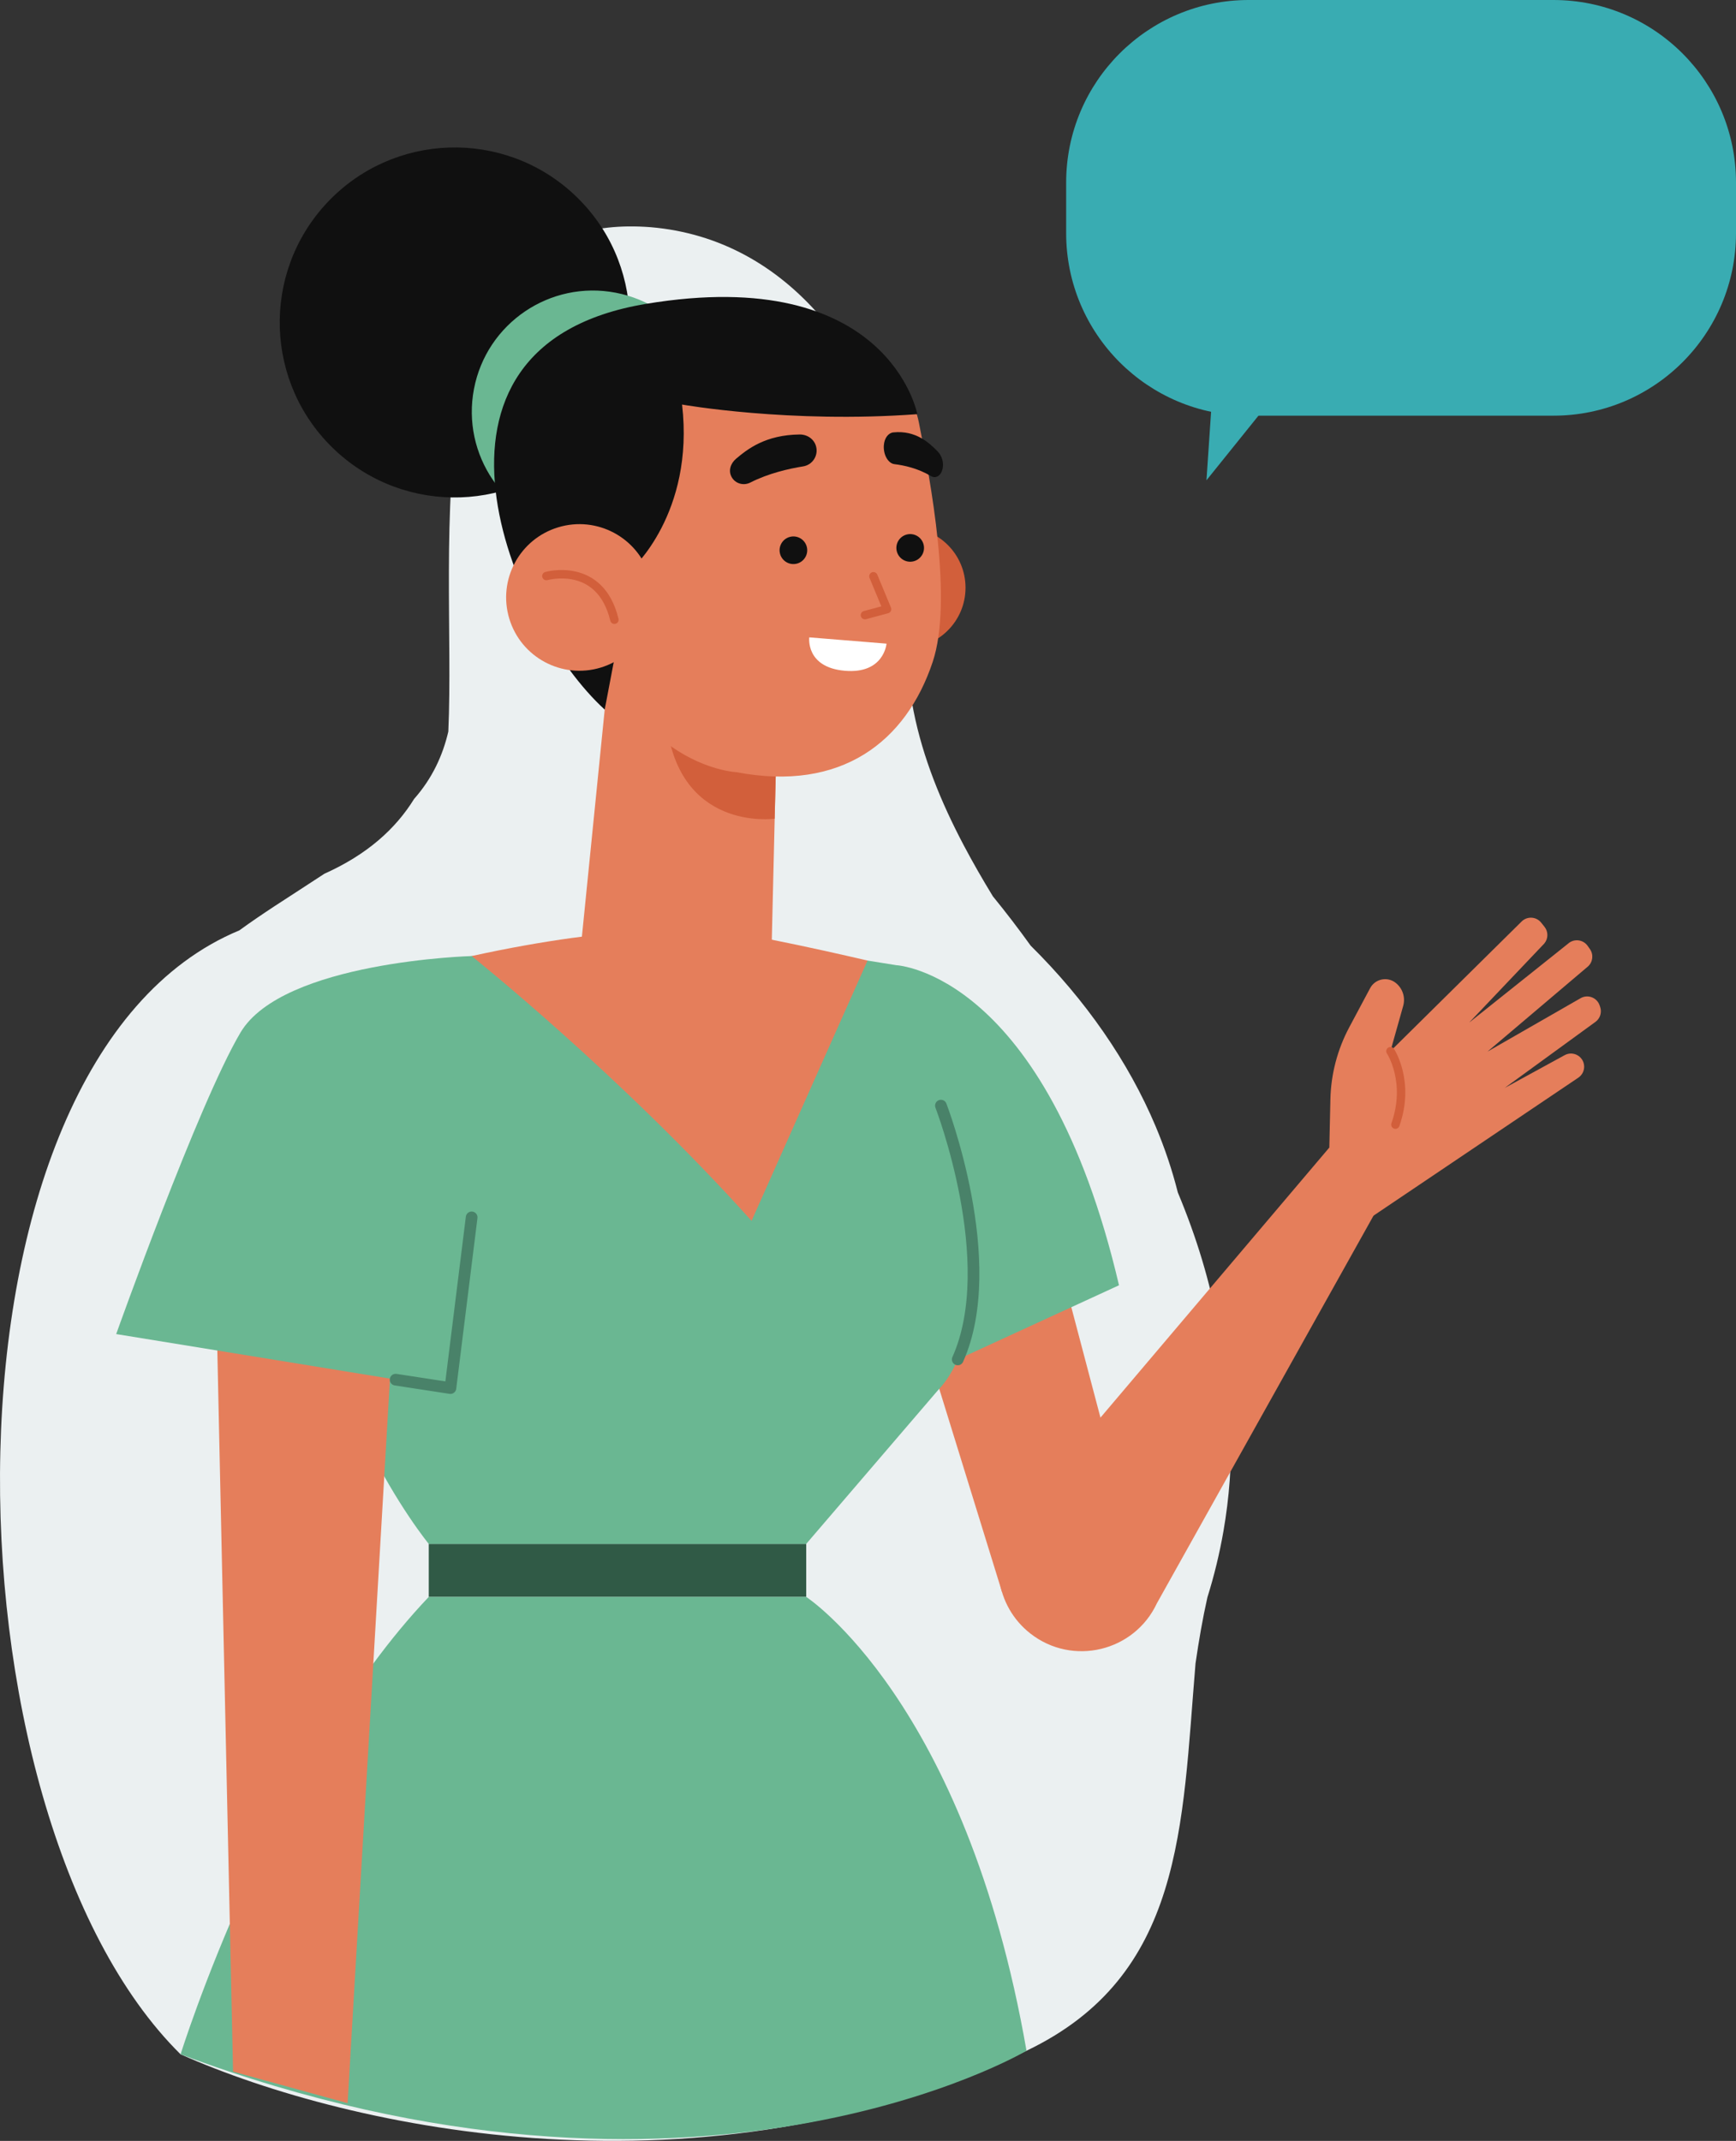 <?xml version="1.0" encoding="utf-8"?>
<!-- Generator: Adobe Illustrator 25.4.1, SVG Export Plug-In . SVG Version: 6.00 Build 0)  -->
<svg version="1.1" id="Layer_1" xmlns="http://www.w3.org/2000/svg" xmlns:xlink="http://www.w3.org/1999/xlink" x="0px" y="0px"
	 viewBox="0 0 268.113 330.621" style="enable-background:new 0 0 268.113 330.621;" xml:space="preserve">
<rect x="0" y="0" width="268.113" height="330.621" fill="#333333" stroke="none"/>
<style type="text/css">
	.st0{fill:#EBF0F1;}
	.st1{fill:#DFE9F2;}
	.st2{fill:#A8B0B6;}
	.st3{clip-path:url(#SVGID_00000127734869079661640460000008220251907892822183_);}
	.st4{fill:#CCCCCC;}
	.st5{fill:#876441;}
	.st6{fill:#F3A48A;}
	.st7{fill:#CF5D43;}
	.st8{fill:#DD6D4E;}
	.st9{fill:#ABA97B;}
	.st10{fill:#E3E0A2;}
	.st11{fill:#303030;}
	.st12{fill:#EFEDE3;}
	.st13{fill:#353535;}
	.st14{fill:#9F714A;}
	.st15{fill:#775336;}
	.st16{fill:#412C19;}
	.st17{fill:#B5B573;}
	.st18{clip-path:url(#SVGID_00000176742818802589374050000008745239801962976438_);}
	.st19{fill:#3B9A64;}
	.st20{fill:#AC614E;}
	.st21{fill:#C1C57C;}
	.st22{clip-path:url(#SVGID_00000129905884259369585330000003274071529155896720_);}
	.st23{fill:#4CA66F;}
	.st24{fill:#FCF9EE;}
	.st25{fill:#F47F64;}
	.st26{fill:#668F95;}
	.st27{fill:#EBE6D5;}
	.st28{fill:#005D68;}
	.st29{fill:#FFC099;}
	.st30{fill:#003239;}
	.st31{fill:#DF8E7A;}
	.st32{fill:#B77B67;}
	.st33{fill:#68472F;}
	.st34{fill:#FBA983;}
	.st35{fill:#FFFFFF;}
	.st36{fill:#F88D61;}
	.st37{fill:#C79072;}
	.st38{fill:#573C28;}
	.st39{fill:#FFA16C;}
	.st40{fill:#F5F5F5;}
	.st41{fill:#E1E1E1;}
	.st42{fill:#ECECEC;}
	.st43{fill:#FAFAFA;}
	.st44{fill:#1A2E35;}
	.st45{fill:#375A64;}
	.st46{opacity:0.3;}
	.st47{fill:#498269;}
	.st48{fill:#946962;}
	.st49{fill:#6F4540;}
	.st50{fill:#CE4F41;}
	.st51{opacity:0.6;}
	.st52{fill:#305A46;}
	.st53{fill:#F7D858;}
	.st54{opacity:0.2;}
	.st55{opacity:0.4;}
	.st56{fill:#101010;}
	.st57{fill:#6AB792;}
	.st58{fill:#D25F3B;}
	.st59{fill:#E57E5B;}
	.st60{fill:none;stroke:#D25F3B;stroke-width:1.301;stroke-linecap:round;stroke-linejoin:round;stroke-miterlimit:10;}
	.st61{fill:none;stroke:#498269;stroke-width:1.805;stroke-linecap:round;stroke-linejoin:round;stroke-miterlimit:10;}
	.st62{fill:#39ACB2;}
	.st63{clip-path:url(#SVGID_00000029028311856632726650000000058576239935712128_);}
	.st64{fill:none;stroke:#305A46;stroke-width:3.101;stroke-linecap:round;stroke-linejoin:round;stroke-miterlimit:10;}
	.st65{fill:#EC8A63;}
	.st66{fill:#FFB890;}
	.st67{fill:none;stroke:#EC8A63;stroke-width:2.028;stroke-linecap:round;stroke-linejoin:round;stroke-miterlimit:10;}
	.st68{opacity:0.26;fill:#FFFFFF;}
	.st69{fill:none;stroke:#FFFFFF;stroke-width:1.93;stroke-linecap:round;stroke-linejoin:round;stroke-miterlimit:10;}
	.st70{fill:#DAF0FA;}
	.st71{fill:#FFBF9D;}
	.st72{fill:#FF9A6C;}
	.st73{fill:none;stroke:#44555B;stroke-miterlimit:10;}
	.st74{fill:#C78976;}
	.st75{fill:#BF654E;}
	.st76{fill:none;stroke:#44555B;stroke-width:0.05;stroke-miterlimit:10;}
	.st77{fill:none;stroke:#44555B;stroke-width:0.047;stroke-miterlimit:10;}
	.st78{fill:#FF735D;}
	.st79{clip-path:url(#SVGID_00000008127346829004614940000005003740261115624838_);}
	.st80{fill:#FFDAD9;}
	.st81{fill:#DCDFE0;}
	.st82{fill:none;stroke:#B6E1F4;stroke-width:5.37;stroke-linecap:round;stroke-linejoin:round;stroke-miterlimit:10;}
	.st83{fill:none;stroke:#B6E1F4;stroke-width:5.029;stroke-miterlimit:10;}
	.st84{opacity:0.44;fill:#B6E1F4;}
	.st85{fill:#E07280;}
	.st86{fill:#7E5780;}
	.st87{opacity:0.22;fill:#7E5780;}
	.st88{fill:none;stroke:#FFD0C5;stroke-width:0.319;stroke-miterlimit:10;}
	.st89{fill:none;stroke:#FFD0C5;stroke-width:0.384;stroke-miterlimit:10;}
	.st90{fill:none;stroke:#401A49;stroke-width:1.534;stroke-linecap:round;stroke-linejoin:round;stroke-miterlimit:10;}
	.st91{fill:#401A49;}
	.st92{fill:none;stroke:#161C3E;stroke-width:1.127;stroke-linecap:round;stroke-linejoin:round;stroke-miterlimit:10;}
	.st93{opacity:0.09;fill:#E07280;}
	.st94{fill:none;stroke:#401A49;stroke-width:0.988;stroke-linecap:round;stroke-linejoin:round;stroke-miterlimit:10;}
	.st95{fill:none;stroke:#401A49;stroke-width:0.767;stroke-linecap:round;stroke-linejoin:round;stroke-miterlimit:10;}
	.st96{fill:#994975;}
	.st97{fill:#FF8A9A;}
	.st98{fill:none;stroke:#161C3E;stroke-width:1.069;stroke-linecap:round;stroke-linejoin:round;stroke-miterlimit:10;}
	.st99{opacity:0.35;fill:#EF5D6B;}
	.st100{fill:none;stroke:#401A49;stroke-width:0.938;stroke-linecap:round;stroke-linejoin:round;stroke-miterlimit:10;}
	.st101{fill:#FFF5EB;}
	.st102{fill:#F2B2D6;}
	.st103{fill:none;stroke:#FFF5EB;stroke-width:0.838;stroke-linecap:round;stroke-linejoin:round;stroke-miterlimit:10;}
	.st104{opacity:0.22;fill:#401A49;}
	.st105{fill:none;stroke:#FFDAD9;stroke-width:0.838;stroke-miterlimit:10;}
	.st106{fill:none;stroke:#FFDAD9;stroke-width:0.838;stroke-linecap:round;stroke-linejoin:round;stroke-miterlimit:10;}
	.st107{fill:none;stroke:#401A49;stroke-width:1.676;stroke-linecap:round;stroke-linejoin:round;stroke-miterlimit:10;}
	.st108{fill:#FFD0C5;}
	.st109{fill:#FDB22C;}
	.st110{fill:#1A8B91;}
	.st111{fill:none;stroke:#000000;stroke-width:0.815;stroke-linecap:round;stroke-linejoin:round;stroke-miterlimit:10;}
	.st112{fill:#ECA079;}
	.st113{fill:#FDF1F5;}
	.st114{fill:#E6C6CE;}
	.st115{fill:#862904;}
	.st116{fill:#DC845E;}
	.st117{fill:none;stroke:#000000;stroke-width:0.848;stroke-linecap:round;stroke-linejoin:round;stroke-miterlimit:10;}
	.st118{clip-path:url(#XMLID_00000063615439616473649920000010403938994085287053_);}
	.st119{clip-path:url(#XMLID_00000071530490771260190770000013781415835975610808_);}
	.st120{fill:none;stroke:#000000;stroke-width:0.803;stroke-linecap:round;stroke-linejoin:round;stroke-miterlimit:10;}
	.st121{fill:none;stroke:#FFFFFF;stroke-width:2.99;stroke-linecap:round;stroke-linejoin:round;}
	.st122{fill:none;stroke:#FFFFFF;stroke-width:2.99;stroke-linecap:round;stroke-linejoin:round;stroke-dasharray:18.466,18.466;}
	.st123{fill:none;stroke:#000000;stroke-width:0.978;stroke-linecap:round;stroke-linejoin:round;stroke-miterlimit:10;}
	.st124{clip-path:url(#XMLID_00000146488903547138263940000014881353701164985479_);}
	.st125{fill:none;stroke:#000000;stroke-width:0.682;stroke-linecap:round;stroke-linejoin:round;stroke-miterlimit:10;}
	.st126{fill:#AE3700;}
	.st127{fill:none;stroke:#FFFFFF;stroke-width:1.708;stroke-linecap:round;stroke-linejoin:round;stroke-miterlimit:10;}
	.st128{fill:none;stroke:#000000;stroke-width:0.998;stroke-linecap:round;stroke-linejoin:round;stroke-miterlimit:10;}
	.st129{fill:#528E72;}
	.st130{fill:#F0DBE0;}
	.st131{fill:#89331A;}
	.st132{fill:none;stroke:#CCDADC;stroke-linecap:round;stroke-linejoin:round;}
	.st133{opacity:0.45;fill:#F7E3C7;enable-background:new    ;}
	.st134{fill:#222222;}
	.st135{fill:#F47365;}
	.st136{fill:none;stroke:#222222;stroke-width:0.211;stroke-linecap:round;stroke-linejoin:round;}
	.st137{opacity:0.5;fill:#F43D4F;enable-background:new    ;}
	.st138{fill:#F43D4F;}
	.st139{fill:none;stroke:#FFF7EE;stroke-width:0.422;stroke-miterlimit:10;}
	.st140{fill:#FBB244;}
	.st141{fill:#FFF7EE;}
	.st142{opacity:0.22;}
	.st143{clip-path:url(#SVGID_00000088840612467407820100000004332171496977738905_);}
	.st144{fill:none;stroke:#FFFFFF;stroke-width:0.422;stroke-linecap:round;stroke-linejoin:round;}
	.st145{fill:none;stroke:#222222;stroke-width:2.166;stroke-linecap:round;stroke-linejoin:round;}
	.st146{fill:none;stroke:#222222;stroke-width:2.166;stroke-linecap:round;stroke-linejoin:round;stroke-miterlimit:3.999;}
	.st147{clip-path:url(#SVGID_00000028293263130541697740000016980228073643311015_);}
	.st148{fill:none;stroke:#222222;stroke-width:0.422;stroke-linecap:round;stroke-linejoin:round;}
	.st149{fill:#00454F;}
	.st150{fill:#B0B4B5;}
	.st151{fill-rule:evenodd;clip-rule:evenodd;fill:#00454F;}
	.st152{fill:#D2DADB;}
	.st153{fill:none;stroke:#FFFFFF;stroke-width:3.302;stroke-miterlimit:10;}
	.st154{fill:#05454F;}
	.st155{fill:none;stroke:#707070;}
	.st156{fill:#F5F7F6;}
</style>
<g>
	<path class="st0" d="M27.89,317.25c-37.581-37.104-39.674-153.341,9.07-173.568c1.793-1.306,3.644-2.558,5.512-3.786
		c2.53-1.663,5.091-3.285,7.629-4.965c3.303-1.48,6.053-3.213,8.335-5.154c2.281-1.941,4.094-4.091,5.526-6.405
		c2.783-3.141,4.425-6.712,5.278-10.398c1.289-28.885-6.711-80.885,31.289-77.885c21.438,1.838,34.997,20.557,39.49,42.369
		c0.642,3.116,1.099,6.295,1.368,9.495c-3.661,16.335,0.435,30.273,7.44,43.557c1.401,2.657,2.918,5.287,4.513,7.905
		c2.016,2.473,3.968,5.017,5.838,7.623c8.505,8.415,15.089,17.906,19.302,27.907c1.409,3.348,2.555,6.752,3.425,10.206
		c1.462,3.494,2.709,6.958,3.741,10.392s1.852,6.838,2.46,10.21c2.409,10.626,2.649,21.346,0.848,31.702
		c-0.6,3.452-1.428,6.864-2.477,10.218c-0.743,3.302-1.331,6.723-1.837,10.205c-2.11,25.212-1.815,48.202-26.104,59.823
		C108.732,340.527,54.409,329.005,27.89,317.25z"/>
	<g>
		<g>
			<g>
				
					<ellipse transform="matrix(0.684 -0.73 0.73 0.684 -14.152 66.97)" class="st56" cx="70.198" cy="49.814" rx="27.016" ry="27.016"/>
				
					<ellipse transform="matrix(0.188 -0.982 0.982 0.188 11.979 141.539)" class="st57" cx="91.553" cy="63.528" rx="18.71" ry="18.71"/>
				<circle class="st58" cx="139.791" cy="90.762" r="9.327"/>
				<polygon class="st59" points="119.979,112.419 119.08,150.183 89.659,146.75 95.236,91.233 				"/>
				<path class="st58" d="M119.635,126.433c0,0-15.367,2.18-16.796-15.888l17.019,7.503L119.635,126.433z"/>
				<path class="st59" d="M137.464,57.478c2.352,1.988,3.851,4.779,4.453,7.79c1.785,8.924,5.289,27.483,2.13,36.955
					c-4.107,12.318-14.11,20.106-30.274,17.033c0,0-18.733-0.853-23.354-28.382C83.862,51.817,117.317,40.451,137.464,57.478z"/>
				<g>
					<path class="st56" d="M138.509,85.157c0.3,1.14,1.467,1.821,2.607,1.521c1.14-0.3,1.821-1.467,1.521-2.607
						c-0.3-1.14-1.467-1.821-2.606-1.521C138.89,82.85,138.209,84.017,138.509,85.157z"/>
					<path class="st56" d="M120.472,85.519c0.3,1.14,1.467,1.821,2.606,1.521c1.14-0.3,1.821-1.467,1.521-2.606
						c-0.3-1.14-1.467-1.821-2.607-1.521C120.854,83.212,120.173,84.379,120.472,85.519z"/>
					<polyline class="st60" points="134.892,88.993 137.002,94.074 133.583,94.995 					"/>
					<path class="st56" d="M126.039,68.947L126.039,68.947c0.373,1.42-0.555,2.847-2.004,3.079c-2.188,0.35-5.345,1.064-8.149,2.492
						c-1.043,0.531-2.314,0.182-2.886-0.84l0,0c-0.547-0.979-0.176-2.11,0.681-2.834c1.754-1.483,4.545-3.689,9.812-3.746
						C124.674,67.084,125.738,67.804,126.039,68.947z"/>
					<path class="st56" d="M136.501,68.796L136.501,68.796c-0.095,1.43,0.665,2.766,1.641,2.883
						c1.473,0.177,3.622,0.638,5.614,1.831c0.741,0.444,1.538,0.001,1.806-1.051l0,0c0.256-1.008-0.108-2.096-0.747-2.744
						c-1.308-1.328-3.374-3.289-6.838-2.94C137.2,66.854,136.577,67.645,136.501,68.796z"/>
					<path class="st35" d="M136.917,99.399l-11.93-0.971c0,0-0.602,4.627,5.475,5.158
						C136.538,104.117,136.917,99.399,136.917,99.399z"/>
				</g>
				<path class="st56" d="M97.506,87.971c0,0,9.783-8.655,7.835-25.494c0,0,16.617,2.948,36.333,1.483
					c0,0-4.399-23.276-41.902-17.034c-38.967,6.487-20.86,49.46-6.38,62.657L97.506,87.971z"/>
				<g>
					<path class="st59" d="M78.658,95.548c1.813,5.982,8.132,9.362,14.115,7.549c5.982-1.813,9.362-8.132,7.549-14.115
						s-8.132-9.362-14.115-7.549C80.225,83.246,76.845,89.565,78.658,95.548z"/>
					<path class="st60" d="M84.384,88.959c0,0,8.298-2.383,10.505,6.748"/>
				</g>
			</g>
			<g>
				
					<rect x="66.219" y="238.426" transform="matrix(-1 -4.494728e-11 4.494728e-11 -1 190.734 485.04)" class="st52" width="58.296" height="8.189"/>
				<path class="st57" d="M124.515,246.614c0,0,24.606,16.007,34.02,70.085c0,0-51.077,30.33-130.645,0.55
					c0,0,14.073-45.139,38.329-70.635H124.515z"/>
			</g>
			<g>
				<g>
					<g>
						<polygon class="st59" points="154.741,245.804 138.438,193.052 163.407,194.106 171.195,223.607 						"/>
						<path class="st57" d="M138.438,149.058c0,0,23.081,1.126,34.384,49.428l-37.53,17.261L138.438,149.058z"/>
					</g>
					<g>
						<path class="st59" d="M205.305,177.217l10.205,4.471l-36.829,65.898c-3.494,7.482-13.04,9.768-19.545,4.682l0,0
							c-5.408-4.229-6.533-11.964-2.554-17.558L205.305,177.217z"/>
						<g>
							<path class="st59" d="M205.305,177.217l0.165-7.446c0.086-3.886,1.084-7.697,2.914-11.127l3.221-6.037
								c0.765-1.435,2.637-1.837,3.924-0.844l0,0c1.087,0.839,1.556,2.254,1.184,3.576l-1.968,6.992l20.228-19.992
								c0.854-0.88,2.287-0.811,3.052,0.148l0.513,0.643c0.604,0.757,0.591,1.835-0.032,2.578L226.9,157.922l15.273-12.187
								c0.907-0.82,2.327-0.661,3.03,0.338l0.348,0.495c0.592,0.841,0.464,1.99-0.298,2.68l-15.516,13.15l14.333-8.222
								c1.113-0.673,2.562-0.145,2.981,1.086l0.084,0.248c0.287,0.844-0.009,1.777-0.729,2.301l-14.021,10.203l9.264-5.064
								c1.317-0.72,2.933,0.184,3.009,1.683l0,0c0.036,0.713-0.304,1.393-0.896,1.792L211.737,188L205.305,177.217z"/>
							<path class="st60" d="M214.745,162.331c0,0,3.113,4.697,0.765,11.348"/>
						</g>
					</g>
				</g>
				<g>
					<g>
						<path class="st57" d="M138.438,149.058c0,0,21.343,50.043,6.351,65.721l-20.274,23.647H66.219c0,0-19.59-23.79-19.058-55.612
							c0.531-31.822,25.682-35.169,25.682-35.169l61.144,0.698L138.438,149.058z"/>
						<path class="st61" d="M145.319,170.743c0,0,9.325,24.157,2.598,39.197"/>
					</g>
					<path class="st59" d="M133.986,148.343c0,0-20.308-4.788-24.996-4.788c0,0-13.006-0.995-36.148,4.09
						c0,0,22.939,18.296,43.231,40.895L133.986,148.343z"/>
				</g>
				<g>
					<polygon class="st59" points="61.103,197.956 53.686,324.797 35.994,319.925 33.513,206.229 					"/>
					<g>
						<path class="st57" d="M72.843,147.645c0,0-29.174,0.799-35.7,11.812c-6.526,11.013-19.198,46.565-19.198,46.565l45.344,7.377
							L72.843,147.645z"/>
						<polyline class="st61" points="61.103,213.064 69.564,214.363 72.843,188 						"/>
					</g>
				</g>
			</g>
		</g>
		<g>
			<g>
				<path class="st62" d="M192.853,64.194h47.068c15.57,0,28.192-12.622,28.192-28.192v-7.81C268.113,12.622,255.491,0,239.921,0
					l-47.068,0c-15.57,0-28.192,12.622-28.192,28.192v7.81C164.661,51.572,177.283,64.194,192.853,64.194z"/>
				<polygon class="st62" points="200.816,56.172 186.329,74.172 187.873,51.375 				"/>
			</g>
		</g>
	</g>
</g>
</svg>
